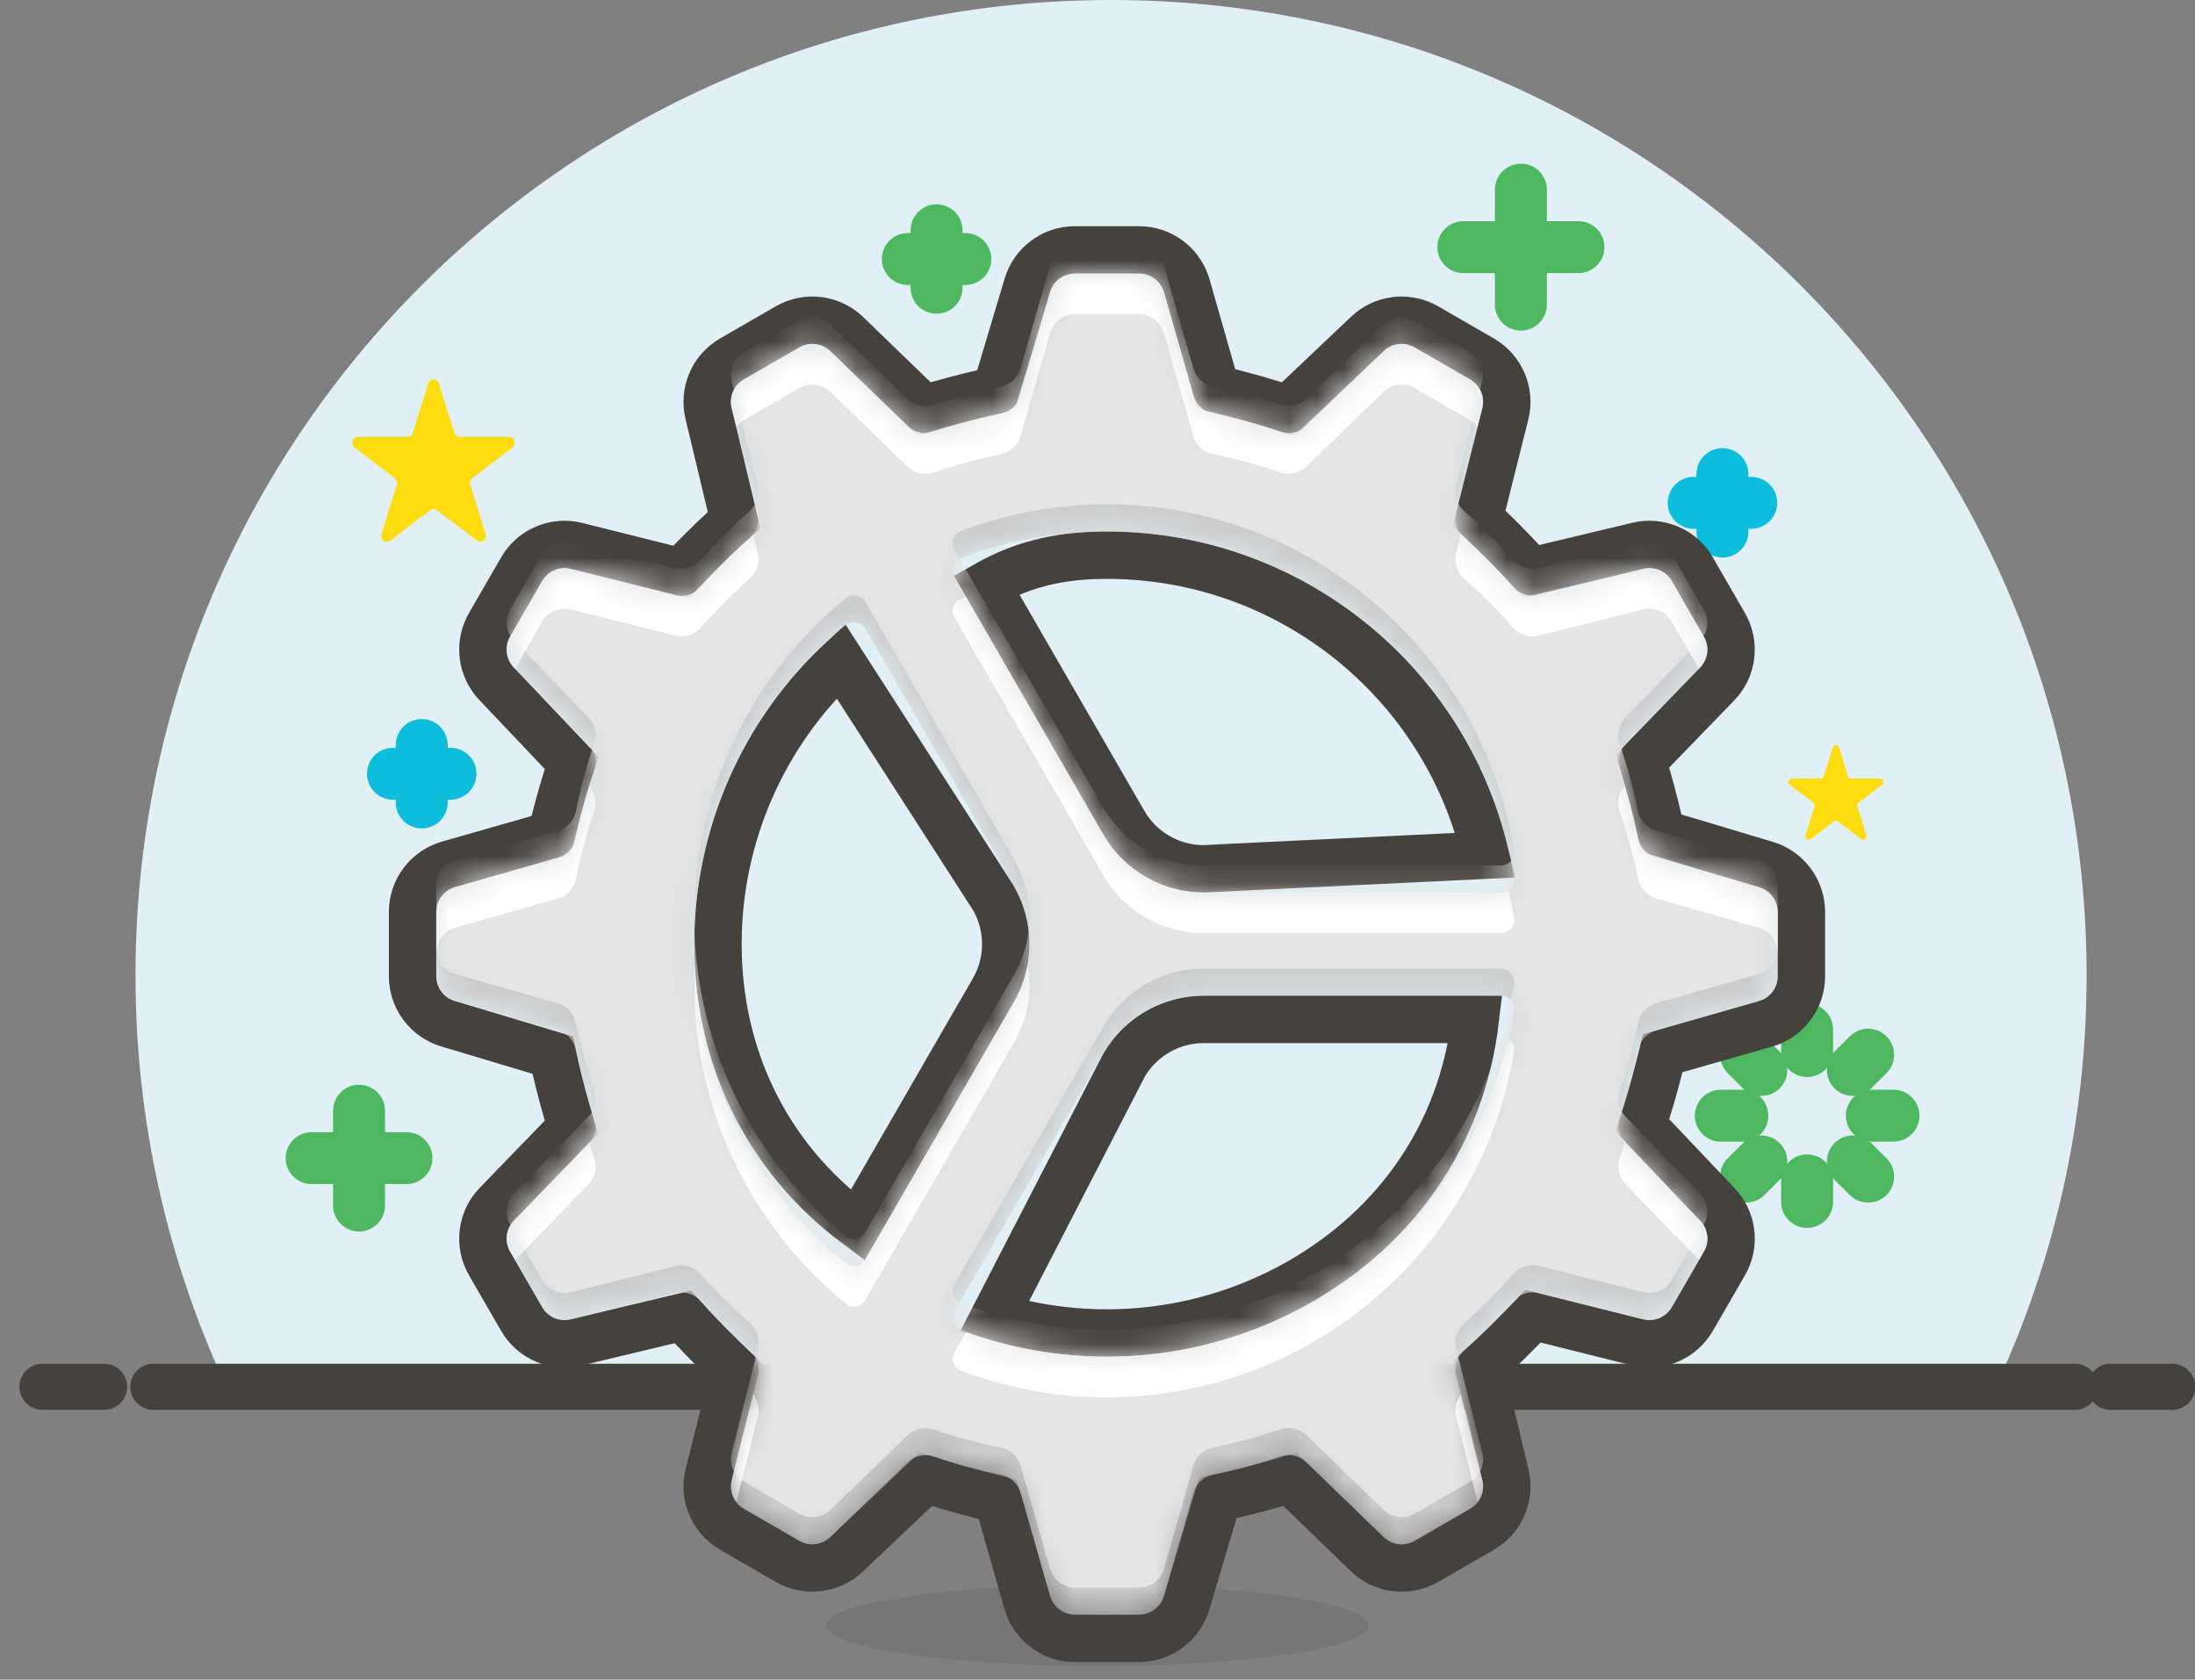 <?xml version="1.0" encoding="UTF-8"?>
<svg width="81px" height="62px" viewBox="0 0 81 62" version="1.1" xmlns="http://www.w3.org/2000/svg" xmlns:xlink="http://www.w3.org/1999/xlink">
    <rect x="0" y="0" width="81" height="62" fill="#808080" stroke="none"/>
    <title>93200918-CFDD-4D18-BF57-F4AE365629B3@3x</title>
    <defs>
        <path d="M48.81,26.851 L45.013,27.936 C44.67,28.036 44.412,28.321 44.345,28.672 C44.176,29.51 43.953,30.336 43.677,31.146 C43.559,31.484 43.64,31.86 43.888,32.119 L46.637,34.96 C46.933,35.265 46.99,35.73 46.778,36.099 L45.592,38.151 C45.38,38.52 44.948,38.703 44.536,38.599 L40.68,37.634 C40.333,37.549 39.968,37.665 39.734,37.936 C39.174,38.573 38.574,39.175 37.938,39.737 C37.668,39.97 37.551,40.336 37.636,40.683 L38.6,44.535 C38.703,44.948 38.521,45.379 38.152,45.592 L36.099,46.777 C35.731,46.99 35.266,46.932 34.96,46.636 L32.105,43.874 C31.847,43.626 31.471,43.544 31.132,43.662 C30.329,43.938 29.508,44.161 28.675,44.331 C28.325,44.398 28.041,44.656 27.94,44.999 L26.852,48.809 C26.735,49.218 26.361,49.5 25.935,49.5 L23.565,49.5 C23.14,49.5 22.766,49.218 22.649,48.809 L21.561,45 C21.46,44.657 21.176,44.398 20.825,44.331 C19.99,44.164 19.168,43.942 18.362,43.668 C18.024,43.55 17.648,43.632 17.39,43.88 L14.541,46.636 C14.235,46.932 13.77,46.99 13.402,46.777 L11.349,45.592 C10.981,45.379 10.798,44.948 10.902,44.535 L11.867,40.677 C11.952,40.33 11.835,39.964 11.565,39.73 C10.926,39.171 10.324,38.572 9.761,37.937 C9.527,37.667 9.162,37.551 8.816,37.635 L4.966,38.599 C4.553,38.703 4.122,38.52 3.909,38.151 L2.723,36.099 C2.511,35.73 2.568,35.265 2.864,34.96 L5.618,32.113 C5.866,31.854 5.948,31.478 5.829,31.14 C5.552,30.332 5.327,29.508 5.156,28.672 C5.089,28.321 4.831,28.037 4.488,27.937 L0.691,26.851 C0.282,26.735 0,26.361 0,25.935 L0,23.565 C0,23.139 0.282,22.765 0.691,22.648 L4.488,21.563 C4.831,21.463 5.089,21.178 5.156,20.827 C5.325,19.989 5.548,19.163 5.824,18.353 C5.942,18.015 5.86,17.639 5.612,17.381 L2.864,14.54 C2.568,14.234 2.511,13.77 2.723,13.401 L3.908,11.348 C4.121,10.98 4.552,10.798 4.965,10.901 L8.821,11.866 C9.168,11.951 9.534,11.835 9.768,11.564 C10.328,10.927 10.927,10.325 11.563,9.763 C11.833,9.53 11.95,9.164 11.865,8.817 L10.901,4.965 C10.797,4.553 10.98,4.121 11.348,3.909 L13.401,2.723 C13.769,2.511 14.234,2.568 14.54,2.864 L17.395,5.626 C17.654,5.874 18.03,5.956 18.368,5.838 C19.172,5.562 19.992,5.339 20.825,5.169 C21.176,5.102 21.459,4.844 21.56,4.501 L22.648,0.691 C22.765,0.282 23.139,-1.42108547e-14 23.565,-1.42108547e-14 L25.935,-1.42108547e-14 C26.361,-1.42108547e-14 26.734,0.282 26.851,0.691 L27.94,4.5 C28.04,4.844 28.325,5.102 28.676,5.169 C29.51,5.336 30.333,5.558 31.139,5.832 C31.477,5.95 31.852,5.868 32.111,5.62 L34.96,2.864 C35.265,2.568 35.73,2.511 36.099,2.723 L38.152,3.909 C38.52,4.121 38.702,4.553 38.599,4.965 L37.633,8.823 C37.548,9.17 37.665,9.536 37.936,9.77 C38.574,10.329 39.177,10.928 39.739,11.564 C39.973,11.833 40.338,11.949 40.685,11.865 L44.535,10.901 C44.947,10.797 45.379,10.98 45.592,11.348 L46.776,13.401 C46.989,13.77 46.932,14.234 46.636,14.54 L43.882,17.387 C43.634,17.646 43.552,18.022 43.671,18.361 C43.948,19.168 44.173,19.992 44.343,20.828 C44.411,21.179 44.669,21.463 45.011,21.564 L48.809,22.649 C49.218,22.766 49.5,23.14 49.5,23.565 L49.5,25.935 C49.5,26.36 49.218,26.734 48.81,26.851 Z M15.833,13.112 C15.763,12.99 15.643,12.905 15.506,12.879 C15.368,12.852 15.225,12.887 15.116,12.974 C11.574,15.858 9.519,20.183 9.519,24.75 C9.519,29.317 11.574,33.641 15.116,36.525 C15.225,36.612 15.368,36.647 15.506,36.621 C15.643,36.594 15.763,36.509 15.833,36.388 L21.316,26.891 C22.081,25.566 22.081,23.933 21.316,22.608 L15.833,13.112 Z M24.75,9.518 C22.907,9.516 21.079,9.849 19.356,10.502 C19.226,10.553 19.125,10.659 19.08,10.791 C19.034,10.922 19.048,11.068 19.119,11.188 L24.612,20.704 C25.378,22.029 26.792,22.846 28.322,22.846 L39.294,22.846 C39.434,22.846 39.567,22.785 39.659,22.679 C39.751,22.573 39.792,22.432 39.771,22.294 C38.571,14.93 32.211,9.521 24.75,9.518 L24.75,9.518 Z M39.294,26.653 L28.323,26.653 C26.792,26.653 25.378,27.469 24.613,28.795 L19.119,38.31 C19.049,38.431 19.035,38.576 19.08,38.708 C19.126,38.84 19.227,38.945 19.356,38.997 C23.63,40.612 28.402,40.224 32.358,37.939 C36.314,35.654 39.035,31.714 39.771,27.205 C39.791,27.067 39.75,26.926 39.659,26.82 C39.567,26.714 39.434,26.654 39.294,26.654 L39.294,26.653 Z" id="path-1"></path>
    </defs>
    <g id="MVP-new-Plugin" stroke="none" stroke-width="1" fill="none" fill-rule="evenodd">
        <g id="04-MVP-first-login" transform="translate(-752, -457)">
            <g id="Settings" transform="translate(721, 421)">
                <g id="Feature-related/Settings" transform="translate(32, 32)">
                    <g id="Background-with-Horizon" transform="translate(0.568, 4)">
                        <path d="M39.432,0 C59.314,0 75.432,16.118 75.432,36 C75.432,41.353 74.263,46.434 72.167,51 L6.696,51 C4.6,46.434 3.432,41.353 3.432,36 C3.432,16.118 19.55,0 39.432,0 Z" id="Combined-Shape" fill="#E1F0F6"></path>
                        <line x1="4.091" y1="51.191" x2="75" y2="51.191" id="Stroke-5" stroke="#45413C" stroke-width="1.702" stroke-linecap="round" stroke-linejoin="round"></line>
                        <line x1="0" y1="51.191" x2="2.273" y2="51.191" id="Stroke-7" stroke="#45413C" stroke-width="1.702" stroke-linecap="round" stroke-linejoin="round"></line>
                        <line x1="76.318" y1="51.191" x2="78.591" y2="51.191" id="Stroke-9" stroke="#45413C" stroke-width="1.702" stroke-linecap="round" stroke-linejoin="round"></line>
                    </g>
                    <path d="M49.5,64 C49.5,64.828 45.024,65.5 39.5,65.5 C33.976,65.5 29.5,64.827 29.5,64 C29.5,63.172 33.976,62.5 39.5,62.5 C45.024,62.5 49.5,63.171 49.5,64 Z" id="Path" fill="#45413C" fill-rule="nonzero" opacity="0.15"></path>
                    <line x1="12.25" y1="48.5" x2="12.25" y2="45" id="Stroke-43" stroke="#4DB85F" stroke-width="1.916" stroke-linecap="round" stroke-linejoin="round"></line>
                    <line x1="10.5" y1="46.75" x2="14" y2="46.75" id="Stroke-44" stroke="#4DB85F" stroke-width="1.916" stroke-linecap="round" stroke-linejoin="round"></line>
                    <g id="Group-4" transform="translate(62.5, 42)" stroke="#4DB85F" stroke-linecap="round" stroke-linejoin="round" stroke-width="1.916">
                        <line x1="3.186" y1="0.796" x2="3.186" y2="-1.10855769e-13" id="Stroke-33"></line>
                        <line x1="4.875" y1="1.495" x2="5.439" y2="0.932" id="Stroke-34"></line>
                        <line x1="5.575" y1="3.183" x2="6.372" y2="3.183" id="Stroke-35"></line>
                        <line x1="4.875" y1="4.872" x2="5.439" y2="5.434" id="Stroke-36"></line>
                        <line x1="3.186" y1="5.571" x2="3.186" y2="6.367" id="Stroke-37"></line>
                        <line x1="1.496" y1="4.872" x2="0.933" y2="5.434" id="Stroke-38"></line>
                        <line x1="0.797" y1="3.183" x2="1.42108547e-14" y2="3.183" id="Stroke-39"></line>
                        <line x1="1.496" y1="1.495" x2="0.933" y2="0.932" id="Stroke-40"></line>
                    </g>
                    <g id="Group-2" transform="translate(53, 11)" stroke="#4DB85F" stroke-linecap="round" stroke-linejoin="round" stroke-width="1.916">
                        <line x1="2.124" y1="4.245" x2="2.124" y2="-4.70734562e-14" id="Stroke-41"></line>
                        <line x1="2.84217094e-14" y1="2.122" x2="4.248" y2="2.122" id="Stroke-42"></line>
                    </g>
                    <g id="Group-3" transform="translate(32.5, 12.5)" stroke="#4DB85F" stroke-linecap="round" stroke-linejoin="round" stroke-width="1.916">
                        <line x1="1.062" y1="2.122" x2="1.062" y2="8.94839758e-14" id="Stroke-45"></line>
                        <line x1="6.96109836e-14" y1="1.061" x2="2.124" y2="1.061" id="Stroke-46"></line>
                    </g>
                    <g id="Group" transform="translate(61.5, 21.5)" stroke="#0DBEDC" stroke-linecap="round" stroke-linejoin="round" stroke-width="1.916">
                        <line x1="1.062" y1="2.122" x2="1.062" y2="0" id="Stroke-47"></line>
                        <line x1="0" y1="1.061" x2="2.125" y2="1.061" id="Stroke-48"></line>
                    </g>
                    <g id="Group-5" transform="translate(13.5, 31.5)" stroke="#0DBEDC" stroke-linecap="round" stroke-linejoin="round" stroke-width="1.916">
                        <line x1="1.062" y1="2.122" x2="1.062" y2="-2.26485497e-14" id="Stroke-49"></line>
                        <line x1="-4.34097203e-14" y1="1.061" x2="2.124" y2="1.061" id="Stroke-50"></line>
                    </g>
                    <path d="M17.914,20.52 C18.077,20.395 17.993,20.125 17.791,20.125 L15.963,20.124 C15.872,20.124 15.792,20.063 15.764,19.973 L15.198,18.151 C15.136,17.95 14.864,17.95 14.802,18.151 L14.236,19.973 C14.208,20.063 14.128,20.124 14.038,20.124 L12.209,20.125 C12.007,20.125 11.923,20.396 12.086,20.52 L13.566,21.646 C13.639,21.702 13.67,21.8 13.642,21.89 L13.077,23.713 C13.015,23.914 13.235,24.081 13.398,23.957 L14.877,22.831 C14.95,22.775 15.049,22.775 15.122,22.831 L16.603,23.957 C16.766,24.082 16.986,23.914 16.923,23.713 L16.358,21.89 C16.331,21.8 16.361,21.702 16.434,21.646 L17.914,20.52 Z" id="Fill-25" fill="#FFDC0F"></path>
                    <path d="M68.45,32.97 C68.545,32.897 68.496,32.739 68.378,32.739 L67.311,32.739 C67.259,32.739 67.212,32.703 67.196,32.651 L66.866,31.588 C66.829,31.471 66.671,31.471 66.634,31.588 L66.304,32.651 C66.288,32.703 66.241,32.739 66.189,32.739 L65.122,32.739 C65.004,32.739 64.955,32.898 65.05,32.97 L65.914,33.627 C65.956,33.659 65.974,33.717 65.958,33.769 L65.628,34.833 C65.592,34.95 65.72,35.047 65.816,34.975 L66.678,34.318 C66.721,34.286 66.779,34.286 66.821,34.318 L67.685,34.975 C67.78,35.048 67.908,34.95 67.872,34.833 L67.542,33.769 C67.526,33.717 67.544,33.659 67.587,33.627 L68.45,32.97 Z" id="Fill-25-Copy" fill="#FFDC0F"></path>
                    <g id="Icon-Settings-Middle" transform="translate(15, 14)">
                        <g id="Wheel" transform="translate(0.1, 0.1)">
                            <mask id="mask-2" fill="white">
                                <use xlink:href="#path-1"></use>
                            </mask>
                            <path stroke="#45413C" stroke-width="1.75" d="M25.935,-0.875 C26.343,-0.875 26.726,-0.74 27.036,-0.506 C27.301,-0.306 27.512,-0.034 27.637,0.286 L27.693,0.451 L28.779,4.254 C29.532,4.44 30.232,4.625 30.916,4.839 L31.427,5.006 L34.351,2.235 C34.644,1.951 35.014,1.782 35.399,1.734 C35.728,1.694 36.069,1.743 36.382,1.886 L36.536,1.966 L38.589,3.151 C38.943,3.355 39.207,3.664 39.358,4.021 C39.487,4.327 39.534,4.668 39.482,5.008 L39.448,5.178 L38.483,9.031 C39.04,9.563 39.553,10.069 40.04,10.593 L40.4,10.99 L44.322,10.052 C44.718,9.953 45.122,9.991 45.479,10.142 C45.785,10.271 46.056,10.484 46.256,10.765 L46.349,10.911 L47.534,12.964 C47.738,13.317 47.813,13.717 47.766,14.101 C47.725,14.431 47.595,14.749 47.38,15.018 L47.265,15.149 L44.513,17.992 C44.733,18.734 44.927,19.433 45.087,20.13 L45.201,20.653 L49.049,21.807 C49.442,21.919 49.773,22.155 50.006,22.464 C50.206,22.729 50.334,23.049 50.367,23.392 L50.375,23.565 L50.375,25.935 C50.375,26.343 50.24,26.726 50.007,27.035 C49.807,27.3 49.535,27.511 49.215,27.637 L49.05,27.693 L45.259,28.776 C45.073,29.531 44.887,30.234 44.671,30.922 L44.503,31.435 L47.266,34.351 C47.55,34.644 47.719,35.014 47.766,35.398 C47.807,35.728 47.758,36.069 47.615,36.382 L47.535,36.536 L46.35,38.589 C46.146,38.942 45.837,39.207 45.481,39.358 C45.175,39.487 44.834,39.534 44.493,39.482 L44.323,39.448 L40.472,38.484 C39.94,39.039 39.433,39.552 38.908,40.038 L38.511,40.398 L39.449,44.322 C39.548,44.718 39.51,45.123 39.359,45.479 C39.229,45.785 39.017,46.056 38.736,46.256 L38.59,46.349 L36.537,47.534 C36.183,47.739 35.784,47.813 35.399,47.766 C35.069,47.725 34.751,47.595 34.482,47.38 L34.352,47.265 L31.499,44.505 C30.761,44.723 30.065,44.916 29.366,45.076 L28.841,45.19 L27.693,49.049 C27.581,49.442 27.346,49.773 27.036,50.006 C26.771,50.206 26.451,50.334 26.109,50.367 L25.935,50.375 L23.565,50.375 C23.157,50.375 22.774,50.24 22.464,50.006 C22.199,49.806 21.988,49.534 21.863,49.214 L21.807,49.049 L20.721,45.246 C19.969,45.06 19.269,44.875 18.584,44.661 L18.073,44.494 L15.149,47.265 C14.856,47.549 14.486,47.718 14.102,47.766 C13.772,47.806 13.431,47.757 13.118,47.614 L12.964,47.535 L10.911,46.349 C10.558,46.145 10.294,45.836 10.143,45.479 C10.013,45.174 9.967,44.833 10.019,44.492 L10.053,44.322 L11.018,40.47 C10.461,39.938 9.948,39.431 9.461,38.907 L9.1,38.51 L5.178,39.448 C4.782,39.547 4.378,39.509 4.021,39.358 C3.715,39.228 3.445,39.015 3.245,38.735 L3.151,38.589 L1.965,36.536 C1.761,36.183 1.687,35.783 1.734,35.398 C1.775,35.069 1.905,34.75 2.12,34.481 L2.235,34.351 L4.986,31.508 C4.767,30.766 4.573,30.067 4.413,29.37 L4.299,28.847 L0.451,27.693 C0.058,27.581 -0.273,27.345 -0.506,27.036 C-0.706,26.771 -0.834,26.451 -0.867,26.108 L-0.875,25.935 L-0.875,23.565 C-0.875,23.157 -0.74,22.773 -0.506,22.464 C-0.306,22.199 -0.034,21.988 0.286,21.863 L0.451,21.807 L4.242,20.724 C4.428,19.968 4.614,19.265 4.83,18.577 L4.998,18.064 L2.235,15.149 C1.951,14.855 1.782,14.486 1.734,14.101 C1.694,13.772 1.743,13.431 1.886,13.118 L1.965,12.964 L3.151,10.91 C3.355,10.557 3.664,10.293 4.021,10.142 C4.326,10.013 4.667,9.966 5.008,10.018 L5.177,10.052 L9.029,11.016 C9.561,10.461 10.068,9.948 10.593,9.462 L10.991,9.102 L10.052,5.178 C9.953,4.782 9.991,4.378 10.142,4.021 C10.271,3.715 10.484,3.444 10.765,3.245 L10.911,3.151 L12.963,1.966 C13.317,1.762 13.716,1.687 14.101,1.734 C14.431,1.775 14.749,1.905 15.018,2.12 L15.148,2.235 L18.001,4.994 C18.739,4.777 19.435,4.584 20.129,4.425 L20.65,4.312 L21.807,0.451 C21.919,0.058 22.155,-0.273 22.464,-0.506 C22.729,-0.706 23.049,-0.834 23.392,-0.867 L23.565,-0.875 L25.935,-0.875 Z M38.343,27.528 L28.323,27.528 L28.11,27.535 C26.982,27.605 25.956,28.232 25.381,29.215 L25.381,29.215 L20.599,38.495 L20.978,38.603 C24.651,39.601 28.592,39.103 31.921,37.181 C35.383,35.181 37.838,31.828 38.343,27.528 L38.343,27.528 Z M14.928,14.299 C12.046,16.995 10.394,20.775 10.394,24.75 C10.394,28.747 12.074,32.547 15.55,35.128 L15.55,35.128 L20.558,26.454 L20.665,26.253 C20.898,25.779 21.015,25.264 21.015,24.749 C21.015,24.167 20.866,23.585 20.568,23.062 L20.568,23.062 Z M24.75,10.393 C23.286,10.392 21.832,10.618 20.299,11.483 L20.299,11.483 L25.37,20.266 L25.482,20.447 C26.107,21.389 27.163,21.964 28.302,21.971 L28.302,21.971 L38.716,21.468 L38.617,21.071 C37.854,18.177 36.225,15.669 34.041,13.812 C31.522,11.67 28.266,10.394 24.75,10.393 Z"></path>
                            <path d="M25.935,0 C26.361,0 26.734,0.282 26.851,0.691 L27.94,4.5 C28.04,4.844 28.325,5.102 28.676,5.169 C29.51,5.336 30.333,5.558 31.139,5.832 C31.477,5.95 31.852,5.868 32.111,5.62 L34.96,2.864 C35.265,2.568 35.73,2.511 36.099,2.723 L38.152,3.909 C38.52,4.121 38.702,4.553 38.599,4.965 L37.633,8.823 C37.548,9.17 37.665,9.536 37.936,9.77 C38.574,10.329 39.177,10.928 39.739,11.564 C39.973,11.833 40.338,11.949 40.685,11.865 L44.535,10.901 C44.947,10.797 45.379,10.98 45.592,11.348 L46.776,13.401 C46.989,13.77 46.932,14.234 46.636,14.54 L43.882,17.387 C43.634,17.646 43.552,18.022 43.671,18.361 C43.948,19.168 44.173,19.992 44.343,20.828 C44.411,21.179 44.669,21.463 45.011,21.564 L48.809,22.649 C49.218,22.766 49.5,23.14 49.5,23.565 L49.5,25.935 C49.5,26.36 49.218,26.734 48.81,26.851 L45.013,27.936 C44.67,28.036 44.412,28.321 44.345,28.672 C44.176,29.51 43.953,30.336 43.677,31.146 C43.559,31.484 43.64,31.86 43.888,32.119 L46.637,34.96 C46.933,35.265 46.99,35.73 46.778,36.099 L45.592,38.151 C45.38,38.52 44.948,38.703 44.536,38.599 L40.68,37.634 C40.333,37.549 39.968,37.665 39.734,37.936 C39.174,38.573 38.574,39.175 37.938,39.737 C37.668,39.97 37.551,40.336 37.636,40.683 L38.6,44.535 C38.703,44.948 38.521,45.379 38.152,45.592 L36.099,46.777 C35.731,46.99 35.266,46.932 34.96,46.636 L32.105,43.874 C31.847,43.626 31.471,43.544 31.132,43.662 C30.329,43.938 29.508,44.161 28.675,44.331 C28.325,44.398 28.041,44.656 27.94,44.999 L26.852,48.809 C26.735,49.218 26.361,49.5 25.935,49.5 L23.565,49.5 C23.14,49.5 22.766,49.218 22.649,48.809 L21.561,45 C21.46,44.657 21.176,44.398 20.825,44.331 C19.99,44.164 19.168,43.942 18.362,43.668 C18.024,43.55 17.648,43.632 17.39,43.88 L14.541,46.636 C14.235,46.932 13.77,46.99 13.402,46.777 L11.349,45.592 C10.981,45.379 10.798,44.948 10.902,44.535 L11.867,40.677 C11.952,40.33 11.835,39.964 11.565,39.73 C10.926,39.171 10.324,38.572 9.761,37.937 C9.527,37.667 9.162,37.551 8.816,37.635 L4.966,38.599 C4.553,38.703 4.122,38.52 3.909,38.151 L2.723,36.099 C2.511,35.73 2.568,35.265 2.864,34.96 L5.618,32.113 C5.866,31.854 5.948,31.478 5.829,31.14 C5.552,30.332 5.327,29.508 5.156,28.672 C5.089,28.321 4.831,28.037 4.488,27.937 L0.691,26.851 C0.282,26.735 0,26.361 0,25.935 L0,23.565 C0,23.139 0.282,22.765 0.691,22.648 L4.488,21.563 C4.831,21.463 5.089,21.178 5.156,20.827 C5.325,19.989 5.548,19.163 5.824,18.353 C5.942,18.015 5.86,17.639 5.612,17.381 L2.864,14.54 C2.568,14.234 2.511,13.77 2.723,13.401 L3.908,11.348 C4.121,10.98 4.552,10.798 4.965,10.901 L8.821,11.866 C9.168,11.951 9.534,11.835 9.768,11.564 C10.328,10.927 10.927,10.325 11.563,9.763 C11.833,9.53 11.95,9.164 11.865,8.817 L10.901,4.965 C10.797,4.553 10.98,4.121 11.348,3.909 L13.401,2.723 C13.769,2.511 14.234,2.568 14.54,2.864 L17.395,5.626 C17.654,5.874 18.03,5.956 18.368,5.838 C19.172,5.562 19.992,5.339 20.825,5.169 C21.176,5.102 21.459,4.844 21.56,4.501 L22.648,0.691 C22.765,0.282 23.139,0 23.565,0 L25.935,0 Z M39.294,26.653 L28.323,26.653 C26.792,26.653 25.378,27.469 24.613,28.795 L19.119,38.31 C19.049,38.431 19.035,38.576 19.08,38.708 C19.126,38.84 19.227,38.945 19.356,38.997 C23.63,40.612 28.402,40.224 32.358,37.939 C36.314,35.654 39.035,31.714 39.771,27.205 C39.791,27.067 39.75,26.926 39.659,26.82 C39.567,26.714 39.434,26.654 39.294,26.654 L39.294,26.653 Z M15.116,12.974 C11.574,15.858 9.519,20.183 9.519,24.75 C9.519,29.317 11.574,33.641 15.116,36.525 C15.225,36.612 15.368,36.647 15.506,36.621 C15.643,36.594 15.763,36.509 15.833,36.388 L21.316,26.891 C22.081,25.566 22.081,23.933 21.316,22.608 L15.833,13.112 C15.763,12.99 15.643,12.905 15.506,12.879 C15.368,12.852 15.225,12.887 15.116,12.974 Z M24.75,9.518 C22.907,9.516 21.079,9.849 19.356,10.502 C19.226,10.553 19.125,10.659 19.08,10.791 C19.034,10.922 19.048,11.068 19.119,11.188 L24.612,20.704 C25.378,22.029 26.792,22.846 28.322,22.846 L39.294,22.846 C39.434,22.846 39.567,22.785 39.659,22.679 C39.751,22.573 39.792,22.432 39.771,22.294 C38.571,14.93 32.211,9.521 24.75,9.518 Z" id="Wheel-Dark-Grey" fill="#CCCCCC" fill-rule="nonzero" mask="url(#mask-2)"></path>
                            <path d="M48.81,25.851 L45.013,26.936 C44.67,27.036 44.412,27.321 44.345,27.672 C44.176,28.51 43.953,29.336 43.677,30.146 C43.559,30.484 43.64,30.86 43.888,31.119 L46.637,33.96 C46.933,34.265 46.99,34.73 46.778,35.099 L45.592,37.151 C45.38,37.52 44.948,37.703 44.536,37.599 L40.68,36.634 C40.333,36.549 39.968,36.665 39.734,36.936 C39.174,37.573 38.574,38.175 37.938,38.737 C37.668,38.97 37.551,39.336 37.636,39.683 L38.6,43.535 C38.703,43.948 38.521,44.379 38.152,44.592 L36.099,45.777 C35.731,45.99 35.266,45.932 34.96,45.636 L32.105,42.874 C31.847,42.626 31.471,42.544 31.132,42.662 C30.329,42.938 29.508,43.161 28.675,43.331 C28.325,43.398 28.041,43.656 27.94,43.999 L26.852,47.809 C26.735,48.218 26.361,48.5 25.935,48.5 L23.565,48.5 C23.14,48.5 22.766,48.218 22.649,47.809 L21.561,44 C21.46,43.657 21.176,43.398 20.825,43.331 C19.99,43.164 19.168,42.942 18.362,42.668 C18.024,42.55 17.648,42.632 17.39,42.88 L14.541,45.636 C14.235,45.932 13.77,45.99 13.402,45.777 L11.349,44.592 C10.981,44.379 10.798,43.948 10.902,43.535 L11.867,39.677 C11.952,39.33 11.835,38.964 11.565,38.73 C10.926,38.171 10.324,37.572 9.761,36.937 C9.527,36.667 9.162,36.551 8.816,36.635 L4.966,37.599 C4.553,37.703 4.122,37.52 3.909,37.151 L2.723,35.099 C2.511,34.73 2.568,34.265 2.864,33.96 L5.618,31.113 C5.866,30.854 5.948,30.478 5.829,30.14 C5.552,29.332 5.327,28.508 5.156,27.672 C5.089,27.321 4.831,27.037 4.488,26.937 L0.691,25.851 C0.282,25.735 0,25.361 0,24.935 L0,22.565 C0,22.139 0.282,21.765 0.691,21.648 L4.488,20.563 C4.831,20.463 5.089,20.178 5.156,19.827 C5.325,18.989 5.548,18.163 5.824,17.353 C5.942,17.015 5.86,16.639 5.612,16.381 L2.864,13.54 C2.568,13.234 2.511,12.77 2.723,12.401 L3.908,10.348 C4.121,9.98 4.552,9.798 4.965,9.901 L8.821,10.866 C9.168,10.951 9.534,10.835 9.768,10.564 C10.328,9.927 10.927,9.325 11.563,8.763 C11.833,8.53 11.95,8.164 11.865,7.817 L10.901,3.965 C10.797,3.553 10.98,3.121 11.348,2.909 L13.401,1.723 C13.769,1.511 14.234,1.568 14.54,1.864 L17.395,4.626 C17.654,4.874 18.03,4.956 18.368,4.838 C19.172,4.562 19.992,4.339 20.825,4.169 C21.176,4.102 21.459,3.844 21.56,3.501 L22.648,-0.309 C22.765,-0.718 23.139,-1 23.565,-1 L25.935,-1 C26.361,-1 26.734,-0.718 26.851,-0.309 L27.94,3.5 C28.04,3.844 28.325,4.102 28.676,4.169 C29.51,4.336 30.333,4.558 31.139,4.832 C31.477,4.95 31.852,4.868 32.111,4.62 L34.96,1.864 C35.265,1.568 35.73,1.511 36.099,1.723 L38.152,2.909 C38.52,3.121 38.702,3.553 38.599,3.965 L37.633,7.823 C37.548,8.17 37.665,8.536 37.936,8.77 C38.574,9.329 39.177,9.928 39.739,10.564 C39.973,10.833 40.338,10.949 40.685,10.865 L44.535,9.901 C44.947,9.797 45.379,9.98 45.592,10.348 L46.776,12.401 C46.989,12.77 46.932,13.234 46.636,13.54 L43.882,16.387 C43.634,16.646 43.552,17.022 43.671,17.361 C43.948,18.168 44.173,18.992 44.343,19.828 C44.411,20.179 44.669,20.463 45.011,20.564 L48.809,21.649 C49.218,21.766 49.5,22.14 49.5,22.565 L49.5,24.935 C49.5,25.36 49.218,25.734 48.81,25.851 Z M15.833,12.112 C15.763,11.99 15.643,11.905 15.506,11.879 C15.368,11.852 15.225,11.887 15.116,11.974 C11.574,14.858 9.519,19.183 9.519,23.75 C9.519,28.317 11.574,32.641 15.116,35.525 C15.225,35.612 15.368,35.647 15.506,35.621 C15.643,35.594 15.763,35.509 15.833,35.388 L21.316,25.891 C22.081,24.566 22.081,22.933 21.316,21.608 L15.833,12.112 Z M24.75,8.518 C22.907,8.516 21.079,8.849 19.356,9.502 C19.226,9.553 19.125,9.659 19.08,9.791 C19.034,9.922 19.048,10.068 19.119,10.188 L24.612,19.704 C25.378,21.029 26.792,21.846 28.322,21.846 L39.294,21.846 C39.434,21.846 39.567,21.785 39.659,21.679 C39.751,21.573 39.792,21.432 39.771,21.294 C38.571,13.93 32.211,8.521 24.75,8.518 L24.75,8.518 Z M39.294,25.653 L28.323,25.653 C26.792,25.653 25.378,26.469 24.613,27.795 L19.119,37.31 C19.049,37.431 19.035,37.576 19.08,37.708 C19.126,37.84 19.227,37.945 19.356,37.997 C23.63,39.612 28.402,39.224 32.358,36.939 C36.314,34.654 39.035,30.714 39.771,26.205 C39.791,26.067 39.75,25.926 39.659,25.82 C39.567,25.714 39.434,25.654 39.294,25.654 L39.294,25.653 Z" id="Wheel-light-grey" fill="#E5E5E5" fill-rule="nonzero" mask="url(#mask-2)"></path>
                            <path d="M11.695,41.367 C11.853,41.572 11.923,41.833 11.884,42.091 L11.867,42.177 L11.073,45.351 C10.898,45.125 10.829,44.825 10.902,44.535 L11.695,41.367 Z M37.808,41.374 L38.6,44.535 C38.672,44.825 38.604,45.124 38.429,45.35 L37.636,42.183 C37.573,41.926 37.621,41.66 37.759,41.444 L37.808,41.374 Z M39.566,28.237 C39.6,28.261 39.631,28.288 39.659,28.32 C39.75,28.426 39.791,28.567 39.771,28.705 C39.035,33.214 36.314,37.154 32.358,39.439 C28.402,41.724 23.63,42.112 19.356,40.497 C19.227,40.445 19.126,40.34 19.08,40.208 C19.041,40.095 19.046,39.972 19.092,39.863 L19.119,39.81 L19.548,39.067 L19.59,39.083 C23.803,40.597 28.474,40.182 32.358,37.939 C35.967,35.854 38.548,32.392 39.532,28.378 L39.566,28.237 Z M21.824,25.5 C21.987,26.421 21.847,27.383 21.403,28.233 L21.316,28.391 L15.833,37.888 C15.763,38.009 15.643,38.094 15.506,38.121 C15.368,38.147 15.225,38.112 15.116,38.025 C11.574,35.141 9.519,30.817 9.519,26.25 C9.519,25.999 9.525,25.749 9.538,25.5 C9.749,29.787 11.769,33.799 15.116,36.525 C15.225,36.612 15.368,36.647 15.506,36.621 C15.643,36.594 15.763,36.509 15.833,36.388 L21.316,26.891 C21.553,26.48 21.717,26.039 21.807,25.587 L21.824,25.5 Z M5.646,32.08 C5.705,32.268 5.765,32.454 5.829,32.64 C5.939,32.952 5.878,33.297 5.672,33.552 L5.618,33.613 L2.906,36.416 L2.723,36.099 C2.511,35.73 2.568,35.265 2.864,34.96 L5.618,32.113 L5.646,32.08 Z M43.859,32.085 L43.873,32.102 L46.637,34.96 C46.933,35.265 46.99,35.73 46.778,36.099 L46.594,36.416 L43.888,33.619 C43.659,33.38 43.572,33.041 43.653,32.724 L43.677,32.646 C43.741,32.46 43.801,32.272 43.859,32.085 Z M5.644,18.915 C5.867,19.172 5.937,19.53 5.824,19.853 C5.548,20.663 5.325,21.489 5.156,22.327 C5.094,22.651 4.869,22.918 4.565,23.037 L4.488,23.063 L0.691,24.148 C0.307,24.258 0.036,24.594 0.003,24.986 L0,25.065 L0,23.565 C0,23.139 0.282,22.765 0.691,22.648 L4.488,21.563 C4.831,21.463 5.089,21.178 5.156,20.827 C5.268,20.268 5.405,19.715 5.565,19.168 L5.644,18.915 Z M43.854,18.92 C44.048,19.547 44.212,20.184 44.343,20.828 C44.411,21.179 44.669,21.463 45.011,21.564 L48.809,22.649 C49.218,22.766 49.5,23.14 49.5,23.565 L49.5,25.065 C49.5,24.666 49.252,24.312 48.884,24.174 L48.809,24.149 L45.011,23.064 C44.669,22.963 44.411,22.679 44.343,22.328 C44.173,21.492 43.948,20.668 43.671,19.861 C43.565,19.56 43.618,19.229 43.805,18.977 L43.854,18.92 Z M19.547,11.931 L24.612,20.704 C25.378,22.029 26.792,22.846 28.322,22.846 L39.294,22.846 C39.392,22.846 39.487,22.816 39.566,22.762 C39.646,23.101 39.714,23.445 39.771,23.794 C39.792,23.932 39.751,24.073 39.659,24.179 C39.581,24.27 39.471,24.327 39.354,24.342 L39.294,24.346 L28.322,24.346 C26.841,24.346 25.469,23.581 24.689,22.33 L24.612,22.204 L19.119,12.688 C19.048,12.568 19.034,12.422 19.08,12.291 C19.125,12.159 19.226,12.053 19.356,12.002 L19.547,11.931 Z M11.693,9.627 L11.865,10.317 C11.95,10.664 11.833,11.03 11.563,11.263 C10.927,11.825 10.328,12.427 9.768,13.064 C9.552,13.314 9.224,13.432 8.901,13.382 L8.821,13.366 L4.965,12.401 C4.578,12.304 4.175,12.458 3.951,12.781 L3.908,12.848 L2.906,14.584 L2.864,14.54 C2.568,14.234 2.511,13.77 2.723,13.401 L3.908,11.348 C4.121,10.98 4.552,10.798 4.965,10.901 L8.821,11.866 C9.168,11.951 9.534,11.835 9.768,11.564 C10.234,11.033 10.729,10.527 11.248,10.048 L11.563,9.763 C11.611,9.722 11.655,9.676 11.693,9.627 Z M37.805,9.632 C37.844,9.682 37.887,9.728 37.936,9.77 C38.574,10.329 39.177,10.928 39.739,11.564 C39.973,11.833 40.338,11.949 40.685,11.865 L44.535,10.901 C44.947,10.797 45.379,10.98 45.592,11.348 L46.776,13.401 C46.989,13.77 46.932,14.234 46.636,14.54 L46.593,14.584 L45.592,12.848 C45.392,12.503 45.001,12.321 44.612,12.385 L44.535,12.401 L40.685,13.365 C40.338,13.449 39.973,13.333 39.739,13.064 C39.177,12.428 38.574,11.829 37.936,11.27 C37.686,11.054 37.567,10.726 37.617,10.403 L37.633,10.323 L37.805,9.632 Z M25.935,-1.77635684e-14 C26.361,-1.77635684e-14 26.734,0.282 26.851,0.691 L27.94,4.5 C28.04,4.844 28.325,5.102 28.676,5.169 C29.51,5.336 30.333,5.558 31.139,5.832 C31.477,5.95 31.852,5.868 32.111,5.62 L34.96,2.864 C35.265,2.568 35.73,2.511 36.099,2.723 L38.152,3.909 C38.52,4.121 38.702,4.553 38.599,4.965 L38.428,5.65 C38.373,5.578 38.306,5.514 38.231,5.459 L38.152,5.409 L36.099,4.223 C35.755,4.025 35.327,4.062 35.023,4.308 L34.96,4.364 L32.111,7.12 C31.852,7.368 31.477,7.45 31.139,7.332 C30.333,7.058 29.51,6.836 28.676,6.669 C28.352,6.607 28.084,6.382 27.966,6.078 L27.94,6 L26.851,2.191 C26.742,1.808 26.406,1.536 26.014,1.503 L25.935,1.5 L23.565,1.5 C23.166,1.5 22.812,1.748 22.673,2.116 L22.648,2.191 L21.56,6.001 C21.459,6.344 21.176,6.602 20.825,6.669 C19.992,6.839 19.172,7.062 18.368,7.338 C18.056,7.447 17.711,7.386 17.457,7.18 L17.395,7.126 L14.54,4.364 C14.255,4.088 13.831,4.019 13.476,4.184 L13.401,4.223 L11.348,5.409 C11.239,5.472 11.146,5.554 11.072,5.649 L10.901,4.965 C10.797,4.553 10.98,4.121 11.348,3.909 L13.401,2.723 C13.769,2.511 14.234,2.568 14.54,2.864 L17.395,5.626 C17.654,5.874 18.03,5.956 18.368,5.838 C19.172,5.562 19.992,5.339 20.825,5.169 C21.176,5.102 21.459,4.844 21.56,4.501 L22.648,0.691 C22.765,0.282 23.139,-1.77635684e-14 23.565,-1.77635684e-14 L25.935,-1.77635684e-14 Z" id="Shape-white" fill="#FFFFFF" fill-rule="nonzero" mask="url(#mask-2)"></path>
                        </g>
                    </g>
                </g>
            </g>
        </g>
    </g>
</svg>